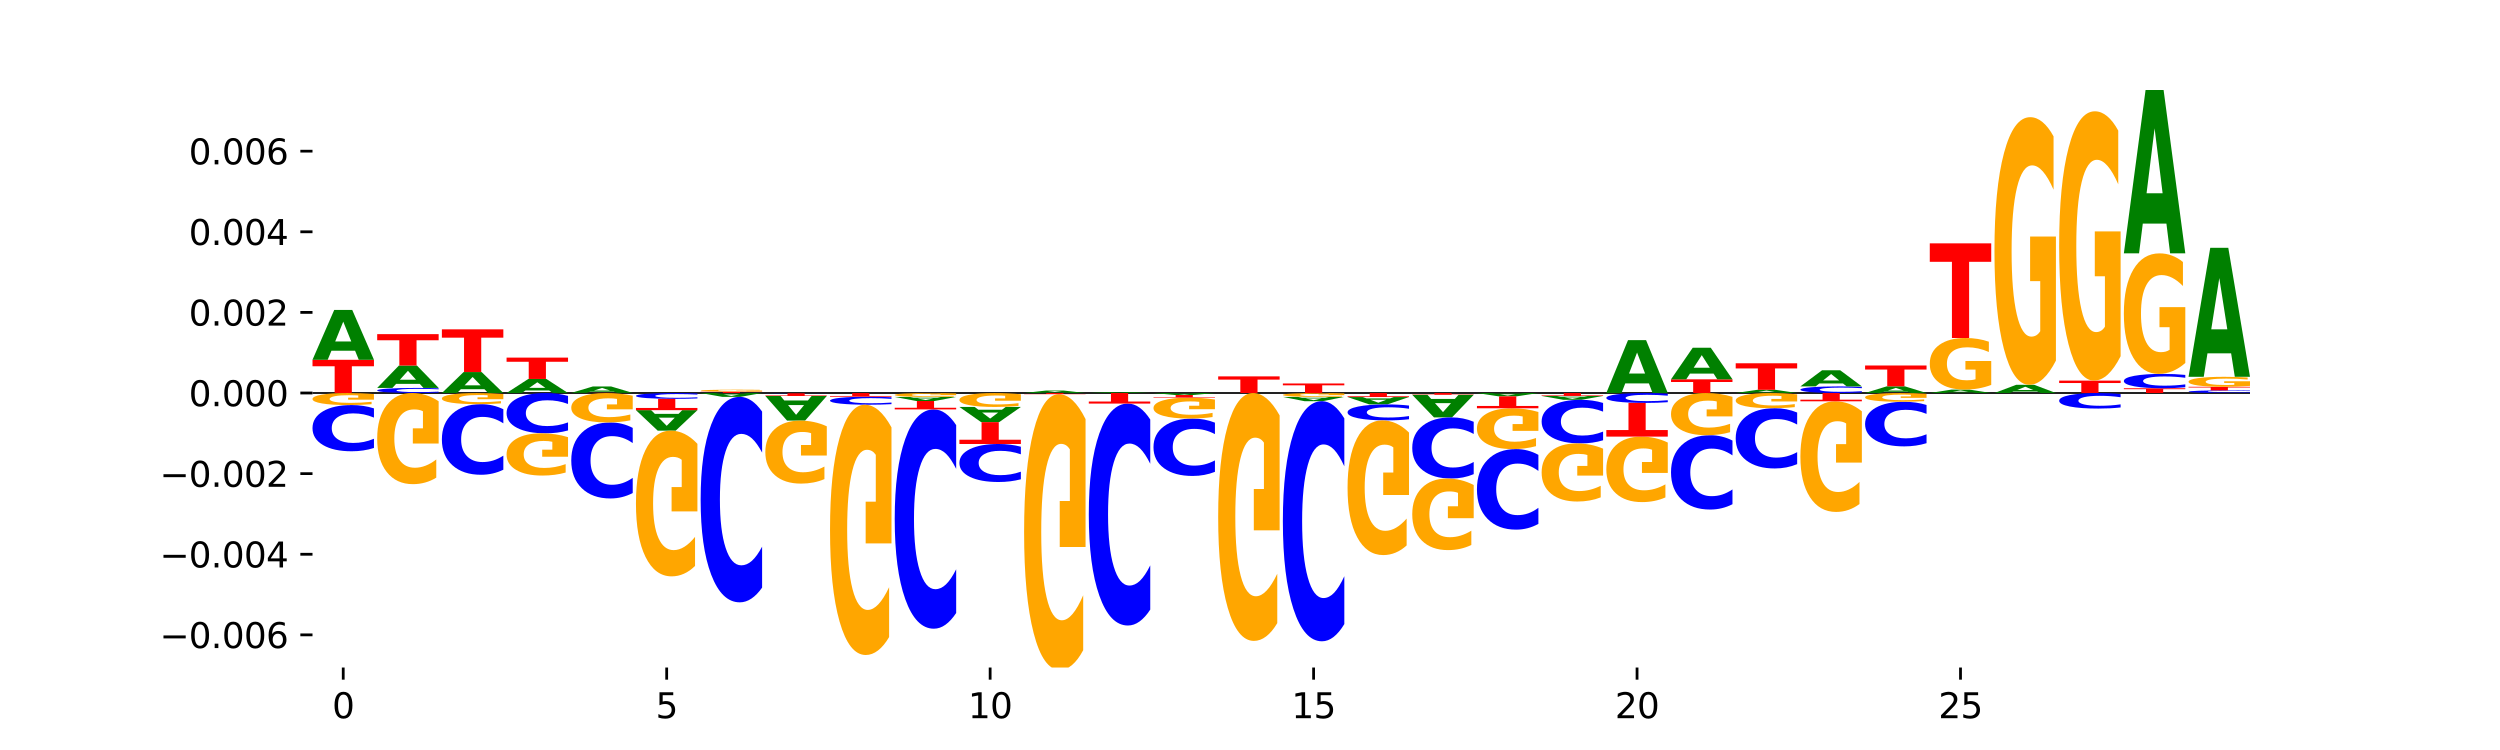 <?xml version="1.0" encoding="utf-8" standalone="no"?>
<!DOCTYPE svg PUBLIC "-//W3C//DTD SVG 1.1//EN"
  "http://www.w3.org/Graphics/SVG/1.1/DTD/svg11.dtd">
<svg xmlns:xlink="http://www.w3.org/1999/xlink" width="720pt" height="216pt" viewBox="0 0 720 216" xmlns="http://www.w3.org/2000/svg" version="1.1">
 <defs>
  <style type="text/css">*{stroke-linejoin: round; stroke-linecap: butt}</style>
 </defs>
 <g id="figure_1">
  <g id="patch_1">
   <path d="M 0 216 
L 720 216 
L 720 0 
L 0 0 
z
" style="fill: #ffffff"/>
  </g>
  <g id="axes_1">
   <g id="patch_2">
    <path d="M 90 192.24 
L 648 192.24 
L 648 25.92 
L 90 25.92 
z
" style="fill: #ffffff"/>
   </g>
   <g id="line2d_1">
    <path d="M 90 113.191 
L 648 113.191 
" clip-path="url(#p5fb710622a)" style="fill: none; stroke: #000000; stroke-width: 0.5; stroke-linecap: square"/>
   </g>
   <g id="patch_3">
    <path d="M 90 103.621 
L 107.699 103.621 
L 107.699 105.487 
L 101.332 105.487 
L 101.332 113.191 
L 96.38 113.191 
L 96.38 105.487 
L 90 105.487 
L 90 103.621 
z
" clip-path="url(#p5fb710622a)" style="fill: #ff0000"/>
   </g>
   <g id="patch_4">
    <path d="M 102.26 101.006 
L 95.454 101.006 
L 94.379 103.621 
L 90 103.621 
L 96.253 89.267 
L 101.446 89.267 
L 107.699 103.621 
L 103.324 103.621 
L 102.26 101.006 
z
M 96.539 98.342 
L 101.164 98.342 
L 98.855 92.632 
L 96.539 98.342 
z
" clip-path="url(#p5fb710622a)" style="fill: #008000"/>
   </g>
   <g id="patch_5">
    <path d="M 126.331 113.086 
Q 124.85 113.138 123.249 113.164 
Q 121.648 113.191 119.905 113.191 
Q 114.705 113.191 111.668 112.993 
Q 108.631 112.796 108.631 112.458 
Q 108.631 112.119 111.668 111.922 
Q 114.705 111.724 119.905 111.724 
Q 121.648 111.724 123.249 111.751 
Q 124.85 111.777 126.331 111.829 
L 126.331 112.122 
Q 124.837 112.053 123.387 112.021 
Q 121.938 111.988 120.337 111.988 
Q 117.465 111.988 115.82 112.114 
Q 114.179 112.238 114.179 112.458 
Q 114.179 112.677 115.82 112.802 
Q 117.465 112.927 120.337 112.927 
Q 121.938 112.927 123.387 112.894 
Q 124.837 112.862 126.331 112.793 
L 126.331 113.086 
z
" clip-path="url(#p5fb710622a)" style="fill: #0000ff"/>
   </g>
   <g id="patch_6">
    <path d="M 120.892 110.55 
L 114.085 110.55 
L 113.01 111.724 
L 108.631 111.724 
L 114.884 105.279 
L 120.077 105.279 
L 126.331 111.724 
L 121.955 111.724 
L 120.892 110.55 
z
M 115.17 109.354 
L 119.795 109.354 
L 117.486 106.79 
L 115.17 109.354 
z
" clip-path="url(#p5fb710622a)" style="fill: #008000"/>
   </g>
   <g id="patch_7">
    <path d="M 108.631 96.231 
L 126.331 96.231 
L 126.331 97.996 
L 119.963 97.996 
L 119.963 105.279 
L 115.011 105.279 
L 115.011 97.996 
L 108.631 97.996 
L 108.631 96.231 
z
" clip-path="url(#p5fb710622a)" style="fill: #ff0000"/>
   </g>
   <g id="patch_8">
    <path d="M 139.523 112.09 
L 132.716 112.09 
L 131.641 113.191 
L 127.262 113.191 
L 133.515 107.15 
L 138.708 107.15 
L 144.962 113.191 
L 140.586 113.191 
L 139.523 112.09 
z
M 133.801 110.969 
L 138.426 110.969 
L 136.117 108.566 
L 133.801 110.969 
z
" clip-path="url(#p5fb710622a)" style="fill: #008000"/>
   </g>
   <g id="patch_9">
    <path d="M 127.262 94.85 
L 144.962 94.85 
L 144.962 97.249 
L 138.594 97.249 
L 138.594 107.15 
L 133.642 107.15 
L 133.642 97.249 
L 127.262 97.249 
L 127.262 94.85 
z
" clip-path="url(#p5fb710622a)" style="fill: #ff0000"/>
   </g>
   <g id="patch_10">
    <path d="M 158.154 112.453 
L 151.347 112.453 
L 150.272 113.191 
L 145.893 113.191 
L 152.146 109.14 
L 157.339 109.14 
L 163.593 113.191 
L 159.218 113.191 
L 158.154 112.453 
z
M 152.432 111.701 
L 157.057 111.701 
L 154.748 110.09 
L 152.432 111.701 
z
" clip-path="url(#p5fb710622a)" style="fill: #008000"/>
   </g>
   <g id="patch_11">
    <path d="M 145.893 102.992 
L 163.593 102.992 
L 163.593 104.191 
L 157.225 104.191 
L 157.225 109.14 
L 152.273 109.14 
L 152.273 104.191 
L 145.893 104.191 
L 145.893 102.992 
z
" clip-path="url(#p5fb710622a)" style="fill: #ff0000"/>
   </g>
   <g id="patch_12">
    <path d="M 164.524 113.152 
L 182.224 113.152 
L 182.224 113.16 
L 175.856 113.16 
L 175.856 113.191 
L 170.904 113.191 
L 170.904 113.16 
L 164.524 113.16 
L 164.524 113.152 
z
" clip-path="url(#p5fb710622a)" style="fill: #ff0000"/>
   </g>
   <g id="patch_13">
    <path d="M 176.785 112.814 
L 169.978 112.814 
L 168.903 113.152 
L 164.524 113.152 
L 170.777 111.293 
L 175.97 111.293 
L 182.224 113.152 
L 177.849 113.152 
L 176.785 112.814 
z
M 171.063 112.469 
L 175.688 112.469 
L 173.379 111.729 
L 171.063 112.469 
z
" clip-path="url(#p5fb710622a)" style="fill: #008000"/>
   </g>
   <g id="patch_14">
    <path d="M 201.786 112.798 
L 219.486 112.798 
L 219.486 112.875 
L 213.118 112.875 
L 213.118 113.191 
L 208.166 113.191 
L 208.166 112.875 
L 201.786 112.875 
L 201.786 112.798 
z
" clip-path="url(#p5fb710622a)" style="fill: #ff0000"/>
   </g>
   <g id="patch_15">
    <path d="M 219.486 112.747 
Q 217.701 112.773 215.781 112.785 
Q 213.861 112.798 211.814 112.798 
Q 207.189 112.798 204.488 112.722 
Q 201.786 112.645 201.786 112.513 
Q 201.786 112.381 204.535 112.304 
Q 207.288 112.228 212.076 112.228 
Q 213.921 112.228 215.61 112.239 
Q 217.304 112.249 218.804 112.269 
L 218.804 112.383 
Q 217.257 112.357 215.725 112.344 
Q 214.194 112.331 212.655 112.331 
Q 209.807 112.331 208.264 112.378 
Q 206.721 112.425 206.721 112.513 
Q 206.721 112.601 208.208 112.648 
Q 209.696 112.696 212.433 112.696 
Q 213.179 112.696 213.817 112.693 
Q 214.456 112.69 214.964 112.684 
L 214.964 112.578 
L 212.048 112.578 
L 212.048 112.482 
L 219.486 112.482 
L 219.486 112.747 
z
" clip-path="url(#p5fb710622a)" style="fill: #ffa600"/>
   </g>
   <g id="patch_16">
    <path d="M 307.202 113.062 
L 300.395 113.062 
L 299.32 113.191 
L 294.942 113.191 
L 301.195 112.482 
L 306.388 112.482 
L 312.641 113.191 
L 308.266 113.191 
L 307.202 113.062 
z
M 301.481 112.93 
L 306.106 112.93 
L 303.797 112.648 
L 301.481 112.93 
z
" clip-path="url(#p5fb710622a)" style="fill: #008000"/>
   </g>
   <g id="patch_17">
    <path d="M 325.833 113.137 
L 319.026 113.137 
L 317.951 113.191 
L 313.573 113.191 
L 319.826 112.894 
L 325.019 112.894 
L 331.272 113.191 
L 326.897 113.191 
L 325.833 113.137 
z
M 320.112 113.082 
L 324.737 113.082 
L 322.428 112.964 
L 320.112 113.082 
z
" clip-path="url(#p5fb710622a)" style="fill: #008000"/>
   </g>
   <g id="patch_18">
    <path d="M 350.835 108.397 
L 368.534 108.397 
L 368.534 109.332 
L 362.167 109.332 
L 362.167 113.191 
L 357.215 113.191 
L 357.215 109.332 
L 350.835 109.332 
L 350.835 108.397 
z
" clip-path="url(#p5fb710622a)" style="fill: #ff0000"/>
   </g>
   <g id="patch_19">
    <path d="M 369.466 110.44 
L 387.165 110.44 
L 387.165 110.976 
L 380.798 110.976 
L 380.798 113.191 
L 375.846 113.191 
L 375.846 110.976 
L 369.466 110.976 
L 369.466 110.44 
z
" clip-path="url(#p5fb710622a)" style="fill: #ff0000"/>
   </g>
   <g id="patch_20">
    <path d="M 474.881 110.415 
L 468.075 110.415 
L 467 113.191 
L 462.621 113.191 
L 468.874 97.951 
L 474.067 97.951 
L 480.321 113.191 
L 475.945 113.191 
L 474.881 110.415 
z
M 469.16 107.586 
L 473.785 107.586 
L 471.476 101.524 
L 469.16 107.586 
z
" clip-path="url(#p5fb710622a)" style="fill: #008000"/>
   </g>
   <g id="patch_21">
    <path d="M 481.252 109.246 
L 498.952 109.246 
L 498.952 110.015 
L 492.584 110.015 
L 492.584 113.191 
L 487.632 113.191 
L 487.632 110.015 
L 481.252 110.015 
L 481.252 109.246 
z
" clip-path="url(#p5fb710622a)" style="fill: #ff0000"/>
   </g>
   <g id="patch_22">
    <path d="M 493.513 107.589 
L 486.706 107.589 
L 485.631 109.246 
L 481.252 109.246 
L 487.505 100.149 
L 492.698 100.149 
L 498.952 109.246 
L 494.576 109.246 
L 493.513 107.589 
z
M 487.791 105.9 
L 492.416 105.9 
L 490.107 102.282 
L 487.791 105.9 
z
" clip-path="url(#p5fb710622a)" style="fill: #008000"/>
   </g>
   <g id="patch_23">
    <path d="M 512.144 113.022 
L 505.337 113.022 
L 504.262 113.191 
L 499.883 113.191 
L 506.136 112.263 
L 511.329 112.263 
L 517.583 113.191 
L 513.208 113.191 
L 512.144 113.022 
z
M 506.422 112.849 
L 511.047 112.849 
L 508.738 112.48 
L 506.422 112.849 
z
" clip-path="url(#p5fb710622a)" style="fill: #008000"/>
   </g>
   <g id="patch_24">
    <path d="M 499.883 104.622 
L 517.583 104.622 
L 517.583 106.112 
L 511.215 106.112 
L 511.215 112.263 
L 506.263 112.263 
L 506.263 106.112 
L 499.883 106.112 
L 499.883 104.622 
z
" clip-path="url(#p5fb710622a)" style="fill: #ff0000"/>
   </g>
   <g id="patch_25">
    <path d="M 536.214 113.054 
Q 534.733 113.122 533.132 113.156 
Q 531.531 113.191 529.788 113.191 
Q 524.588 113.191 521.551 112.934 
Q 518.514 112.677 518.514 112.237 
Q 518.514 111.796 521.551 111.539 
Q 524.588 111.282 529.788 111.282 
Q 531.531 111.282 533.132 111.316 
Q 534.733 111.351 536.214 111.419 
L 536.214 111.799 
Q 534.72 111.709 533.27 111.667 
Q 531.821 111.626 530.22 111.626 
Q 527.348 111.626 525.703 111.788 
Q 524.062 111.951 524.062 112.237 
Q 524.062 112.522 525.703 112.684 
Q 527.348 112.847 530.22 112.847 
Q 531.821 112.847 533.27 112.805 
Q 534.72 112.763 536.214 112.673 
L 536.214 113.054 
z
" clip-path="url(#p5fb710622a)" style="fill: #0000ff"/>
   </g>
   <g id="patch_26">
    <path d="M 530.775 110.434 
L 523.968 110.434 
L 522.893 111.282 
L 518.514 111.282 
L 524.767 106.627 
L 529.96 106.627 
L 536.214 111.282 
L 531.839 111.282 
L 530.775 110.434 
z
M 525.053 109.57 
L 529.678 109.57 
L 527.369 107.718 
L 525.053 109.57 
z
" clip-path="url(#p5fb710622a)" style="fill: #008000"/>
   </g>
   <g id="patch_27">
    <path d="M 549.406 112.839 
L 542.599 112.839 
L 541.524 113.191 
L 537.145 113.191 
L 543.399 111.263 
L 548.591 111.263 
L 554.845 113.191 
L 550.47 113.191 
L 549.406 112.839 
z
M 543.684 112.482 
L 548.309 112.482 
L 546 111.715 
L 543.684 112.482 
z
" clip-path="url(#p5fb710622a)" style="fill: #008000"/>
   </g>
   <g id="patch_28">
    <path d="M 537.145 105.263 
L 554.845 105.263 
L 554.845 106.433 
L 548.477 106.433 
L 548.477 111.263 
L 543.525 111.263 
L 543.525 106.433 
L 537.145 106.433 
L 537.145 105.263 
z
" clip-path="url(#p5fb710622a)" style="fill: #ff0000"/>
   </g>
   <g id="patch_29">
    <path d="M 568.037 113.011 
L 561.23 113.011 
L 560.155 113.191 
L 555.776 113.191 
L 562.03 112.204 
L 567.223 112.204 
L 573.476 113.191 
L 569.101 113.191 
L 568.037 113.011 
z
M 562.315 112.828 
L 566.94 112.828 
L 564.631 112.436 
L 562.315 112.828 
z
" clip-path="url(#p5fb710622a)" style="fill: #008000"/>
   </g>
   <g id="patch_30">
    <path d="M 573.476 110.86 
Q 571.691 111.532 569.771 111.87 
Q 567.851 112.204 565.804 112.204 
Q 561.179 112.204 558.478 110.203 
Q 555.776 108.202 555.776 104.78 
Q 555.776 101.317 558.525 99.332 
Q 561.278 97.346 566.066 97.346 
Q 567.91 97.346 569.6 97.616 
Q 571.294 97.883 572.794 98.411 
L 572.794 101.373 
Q 571.246 100.694 569.715 100.36 
Q 568.184 100.022 566.645 100.022 
Q 563.797 100.022 562.254 101.256 
Q 560.711 102.487 560.711 104.78 
Q 560.711 107.051 562.198 108.291 
Q 563.686 109.528 566.423 109.528 
Q 567.169 109.528 567.807 109.457 
Q 568.446 109.384 568.954 109.23 
L 568.954 106.449 
L 566.038 106.449 
L 566.038 103.972 
L 573.476 103.972 
L 573.476 110.86 
z
" clip-path="url(#p5fb710622a)" style="fill: #ffa600"/>
   </g>
   <g id="patch_31">
    <path d="M 555.776 70.085 
L 573.476 70.085 
L 573.476 75.402 
L 567.108 75.402 
L 567.108 97.346 
L 562.156 97.346 
L 562.156 75.402 
L 555.776 75.402 
L 555.776 70.085 
z
" clip-path="url(#p5fb710622a)" style="fill: #ff0000"/>
   </g>
   <g id="patch_32">
    <path d="M 586.668 112.76 
L 579.861 112.76 
L 578.786 113.191 
L 574.407 113.191 
L 580.661 110.827 
L 585.854 110.827 
L 592.107 113.191 
L 587.732 113.191 
L 586.668 112.76 
z
M 580.946 112.321 
L 585.571 112.321 
L 583.263 111.381 
L 580.946 112.321 
z
" clip-path="url(#p5fb710622a)" style="fill: #008000"/>
   </g>
   <g id="patch_33">
    <path d="M 592.107 103.853 
Q 590.322 107.34 588.402 109.091 
Q 586.482 110.827 584.435 110.827 
Q 579.81 110.827 577.109 100.446 
Q 574.407 90.065 574.407 72.312 
Q 574.407 54.352 577.156 44.05 
Q 579.909 33.749 584.697 33.749 
Q 586.542 33.749 588.231 35.15 
Q 589.925 36.535 591.425 39.274 
L 591.425 54.638 
Q 589.878 51.12 588.346 49.384 
Q 586.815 47.633 585.276 47.633 
Q 582.428 47.633 580.885 54.033 
Q 579.342 60.418 579.342 72.312 
Q 579.342 84.094 580.829 90.526 
Q 582.317 96.943 585.054 96.943 
Q 585.8 96.943 586.438 96.577 
Q 587.077 96.195 587.585 95.399 
L 587.585 80.973 
L 584.669 80.973 
L 584.669 68.124 
L 592.107 68.124 
L 592.107 103.853 
z
" clip-path="url(#p5fb710622a)" style="fill: #ffa600"/>
   </g>
   <g id="patch_34">
    <path d="M 593.038 109.614 
L 610.738 109.614 
L 610.738 110.312 
L 604.37 110.312 
L 604.37 113.191 
L 599.418 113.191 
L 599.418 110.312 
L 593.038 110.312 
L 593.038 109.614 
z
" clip-path="url(#p5fb710622a)" style="fill: #ff0000"/>
   </g>
   <g id="patch_35">
    <path d="M 610.738 102.597 
Q 608.953 106.105 607.033 107.868 
Q 605.113 109.614 603.066 109.614 
Q 598.441 109.614 595.74 99.168 
Q 593.038 88.722 593.038 70.859 
Q 593.038 52.787 595.787 42.421 
Q 598.54 32.056 603.328 32.056 
Q 605.173 32.056 606.862 33.466 
Q 608.556 34.859 610.056 37.615 
L 610.056 53.075 
Q 608.509 49.535 606.977 47.788 
Q 605.446 46.026 603.907 46.026 
Q 601.059 46.026 599.516 52.467 
Q 597.973 58.891 597.973 70.859 
Q 597.973 82.715 599.461 89.187 
Q 600.948 95.644 603.685 95.644 
Q 604.431 95.644 605.069 95.275 
Q 605.708 94.891 606.216 94.09 
L 606.216 79.574 
L 603.3 79.574 
L 603.3 66.645 
L 610.738 66.645 
L 610.738 102.597 
z
" clip-path="url(#p5fb710622a)" style="fill: #ffa600"/>
   </g>
   <g id="patch_36">
    <path d="M 611.669 111.819 
L 629.369 111.819 
L 629.369 112.086 
L 623.001 112.086 
L 623.001 113.191 
L 618.05 113.191 
L 618.05 112.086 
L 611.669 112.086 
L 611.669 111.819 
z
" clip-path="url(#p5fb710622a)" style="fill: #ff0000"/>
   </g>
   <g id="patch_37">
    <path d="M 629.369 111.522 
Q 627.888 111.669 626.287 111.743 
Q 624.687 111.819 622.943 111.819 
Q 617.743 111.819 614.706 111.261 
Q 611.669 110.703 611.669 109.75 
Q 611.669 108.792 614.706 108.235 
Q 617.743 107.678 622.943 107.678 
Q 624.687 107.678 626.287 107.753 
Q 627.888 107.827 629.369 107.975 
L 629.369 108.8 
Q 627.875 108.605 626.426 108.514 
Q 624.976 108.424 623.375 108.424 
Q 620.504 108.424 618.858 108.777 
Q 617.217 109.129 617.217 109.75 
Q 617.217 110.367 618.858 110.72 
Q 620.504 111.073 623.375 111.073 
Q 624.976 111.073 626.426 110.982 
Q 627.875 110.891 629.369 110.696 
L 629.369 111.522 
z
" clip-path="url(#p5fb710622a)" style="fill: #0000ff"/>
   </g>
   <g id="patch_38">
    <path d="M 629.369 104.537 
Q 627.584 106.108 625.664 106.896 
Q 623.744 107.678 621.697 107.678 
Q 617.072 107.678 614.371 103.003 
Q 611.669 98.328 611.669 90.334 
Q 611.669 82.246 614.418 77.607 
Q 617.171 72.969 621.959 72.969 
Q 623.804 72.969 625.493 73.6 
Q 627.187 74.223 628.687 75.457 
L 628.687 82.375 
Q 627.14 80.791 625.608 80.009 
Q 624.077 79.221 622.538 79.221 
Q 619.69 79.221 618.147 82.103 
Q 616.604 84.978 616.604 90.334 
Q 616.604 95.64 618.092 98.536 
Q 619.579 101.426 622.316 101.426 
Q 623.062 101.426 623.701 101.261 
Q 624.339 101.089 624.847 100.73 
L 624.847 94.234 
L 621.931 94.234 
L 621.931 88.448 
L 629.369 88.448 
L 629.369 104.537 
z
" clip-path="url(#p5fb710622a)" style="fill: #ffa600"/>
   </g>
   <g id="patch_39">
    <path d="M 623.93 64.398 
L 617.123 64.398 
L 616.048 72.969 
L 611.669 72.969 
L 617.923 25.92 
L 623.116 25.92 
L 629.369 72.969 
L 624.994 72.969 
L 623.93 64.398 
z
M 618.209 55.666 
L 622.833 55.666 
L 620.525 36.951 
L 618.209 55.666 
z
" clip-path="url(#p5fb710622a)" style="fill: #008000"/>
   </g>
   <g id="patch_40">
    <path d="M 648 113.136 
Q 646.519 113.163 644.919 113.177 
Q 643.318 113.191 641.574 113.191 
Q 636.374 113.191 633.337 113.088 
Q 630.301 112.986 630.301 112.811 
Q 630.301 112.635 633.337 112.533 
Q 636.374 112.431 641.574 112.431 
Q 643.318 112.431 644.919 112.444 
Q 646.519 112.458 648 112.485 
L 648 112.637 
Q 646.506 112.601 645.057 112.584 
Q 643.607 112.568 642.007 112.568 
Q 639.135 112.568 637.489 112.632 
Q 635.848 112.697 635.848 112.811 
Q 635.848 112.924 637.489 112.989 
Q 639.135 113.054 642.007 113.054 
Q 643.607 113.054 645.057 113.037 
Q 646.506 113.02 648 112.985 
L 648 113.136 
z
" clip-path="url(#p5fb710622a)" style="fill: #0000ff"/>
   </g>
   <g id="patch_41">
    <path d="M 630.301 111.399 
L 648 111.399 
L 648 111.6 
L 641.632 111.6 
L 641.632 112.431 
L 636.681 112.431 
L 636.681 111.6 
L 630.301 111.6 
L 630.301 111.399 
z
" clip-path="url(#p5fb710622a)" style="fill: #ff0000"/>
   </g>
   <g id="patch_42">
    <path d="M 648 111.138 
Q 646.215 111.268 644.295 111.334 
Q 642.375 111.399 640.328 111.399 
Q 635.703 111.399 633.002 111.011 
Q 630.301 110.623 630.301 109.96 
Q 630.301 109.29 633.049 108.905 
Q 635.802 108.52 640.59 108.52 
Q 642.435 108.52 644.125 108.573 
Q 645.818 108.624 647.318 108.727 
L 647.318 109.3 
Q 645.771 109.169 644.24 109.104 
Q 642.708 109.039 641.169 109.039 
Q 638.321 109.039 636.778 109.278 
Q 635.235 109.516 635.235 109.96 
Q 635.235 110.4 636.723 110.64 
Q 638.21 110.88 640.947 110.88 
Q 641.693 110.88 642.332 110.866 
Q 642.97 110.852 643.478 110.822 
L 643.478 110.284 
L 640.562 110.284 
L 640.562 109.804 
L 648 109.804 
L 648 111.138 
z
" clip-path="url(#p5fb710622a)" style="fill: #ffa600"/>
   </g>
   <g id="patch_43">
    <path d="M 642.561 101.752 
L 635.754 101.752 
L 634.679 108.52 
L 630.301 108.52 
L 636.554 71.368 
L 641.747 71.368 
L 648 108.52 
L 643.625 108.52 
L 642.561 101.752 
z
M 636.84 94.857 
L 641.464 94.857 
L 639.156 80.079 
L 636.84 94.857 
z
" clip-path="url(#p5fb710622a)" style="fill: #008000"/>
   </g>
   <g id="patch_44">
    <path d="M 107.699 117.612 
Q 106.219 117.139 104.618 116.9 
Q 103.017 116.658 101.273 116.658 
Q 96.074 116.658 93.037 118.45 
Q 90 120.243 90 123.309 
Q 90 126.386 93.037 128.176 
Q 96.074 129.969 101.273 129.969 
Q 103.017 129.969 104.618 129.727 
Q 106.219 129.488 107.699 129.015 
L 107.699 126.361 
Q 106.206 126.988 104.756 127.28 
Q 103.307 127.571 101.706 127.571 
Q 98.834 127.571 97.189 126.436 
Q 95.548 125.303 95.548 123.309 
Q 95.548 121.324 97.189 120.188 
Q 98.834 119.055 101.706 119.055 
Q 103.307 119.055 104.756 119.347 
Q 106.206 119.641 107.699 120.268 
L 107.699 117.612 
z
" clip-path="url(#p5fb710622a)" style="fill: #0000ff"/>
   </g>
   <g id="patch_45">
    <path d="M 107.699 113.504 
Q 105.914 113.348 103.995 113.269 
Q 102.075 113.191 100.028 113.191 
Q 95.403 113.191 92.701 113.658 
Q 90 114.125 90 114.923 
Q 90 115.731 92.749 116.194 
Q 95.502 116.658 100.29 116.658 
Q 102.134 116.658 103.824 116.595 
Q 105.518 116.532 107.017 116.409 
L 107.017 115.718 
Q 105.47 115.876 103.939 115.954 
Q 102.408 116.033 100.869 116.033 
Q 98.021 116.033 96.478 115.745 
Q 94.935 115.458 94.935 114.923 
Q 94.935 114.393 96.422 114.104 
Q 97.91 113.815 100.647 113.815 
Q 101.392 113.815 102.031 113.832 
Q 102.67 113.849 103.177 113.885 
L 103.177 114.534 
L 100.262 114.534 
L 100.262 115.111 
L 107.699 115.111 
L 107.699 113.504 
z
" clip-path="url(#p5fb710622a)" style="fill: #ffa600"/>
   </g>
   <g id="patch_46">
    <path d="M 126.331 115.566 
Q 124.546 114.378 122.626 113.782 
Q 120.706 113.191 118.659 113.191 
Q 114.034 113.191 111.332 116.726 
Q 108.631 120.261 108.631 126.307 
Q 108.631 132.423 111.38 135.931 
Q 114.133 139.439 118.921 139.439 
Q 120.765 139.439 122.455 138.962 
Q 124.149 138.49 125.648 137.558 
L 125.648 132.325 
Q 124.101 133.524 122.57 134.115 
Q 121.039 134.711 119.5 134.711 
Q 116.652 134.711 115.109 132.531 
Q 113.566 130.357 113.566 126.307 
Q 113.566 122.294 115.053 120.104 
Q 116.541 117.919 119.278 117.919 
Q 120.023 117.919 120.662 118.044 
Q 121.301 118.174 121.808 118.445 
L 121.808 123.357 
L 118.893 123.357 
L 118.893 127.733 
L 126.331 127.733 
L 126.331 115.566 
z
" clip-path="url(#p5fb710622a)" style="fill: #ffa600"/>
   </g>
   <g id="patch_47">
    <path d="M 144.962 117.861 
Q 143.481 117.139 141.88 116.774 
Q 140.279 116.404 138.536 116.404 
Q 133.336 116.404 130.299 119.142 
Q 127.262 121.881 127.262 126.563 
Q 127.262 131.263 130.299 133.997 
Q 133.336 136.735 138.536 136.735 
Q 140.279 136.735 141.88 136.366 
Q 143.481 136 144.962 135.278 
L 144.962 131.225 
Q 143.468 132.183 142.018 132.628 
Q 140.569 133.073 138.968 133.073 
Q 136.096 133.073 134.451 131.338 
Q 132.81 129.608 132.81 126.563 
Q 132.81 123.531 134.451 121.797 
Q 136.096 120.066 138.968 120.066 
Q 140.569 120.066 142.018 120.511 
Q 143.468 120.961 144.962 121.918 
L 144.962 117.861 
z
" clip-path="url(#p5fb710622a)" style="fill: #0000ff"/>
   </g>
   <g id="patch_48">
    <path d="M 144.962 113.481 
Q 143.177 113.336 141.257 113.263 
Q 139.337 113.191 137.29 113.191 
Q 132.665 113.191 129.963 113.624 
Q 127.262 114.056 127.262 114.796 
Q 127.262 115.545 130.011 115.975 
Q 132.764 116.404 137.552 116.404 
Q 139.396 116.404 141.086 116.346 
Q 142.78 116.288 144.279 116.174 
L 144.279 115.533 
Q 142.732 115.68 141.201 115.752 
Q 139.67 115.825 138.131 115.825 
Q 135.283 115.825 133.74 115.558 
Q 132.197 115.292 132.197 114.796 
Q 132.197 114.305 133.684 114.037 
Q 135.172 113.77 137.909 113.77 
Q 138.655 113.77 139.293 113.785 
Q 139.932 113.801 140.44 113.834 
L 140.44 114.435 
L 137.524 114.435 
L 137.524 114.971 
L 144.962 114.971 
L 144.962 113.481 
z
" clip-path="url(#p5fb710622a)" style="fill: #ffa600"/>
   </g>
   <g id="patch_49">
    <path d="M 163.593 114.023 
Q 162.112 113.61 160.511 113.402 
Q 158.91 113.191 157.167 113.191 
Q 151.967 113.191 148.93 114.754 
Q 145.893 116.318 145.893 118.991 
Q 145.893 121.675 148.93 123.236 
Q 151.967 124.799 157.167 124.799 
Q 158.91 124.799 160.511 124.588 
Q 162.112 124.379 163.593 123.967 
L 163.593 121.653 
Q 162.099 122.2 160.649 122.454 
Q 159.2 122.708 157.599 122.708 
Q 154.727 122.708 153.082 121.718 
Q 151.441 120.73 151.441 118.991 
Q 151.441 117.26 153.082 116.27 
Q 154.727 115.282 157.599 115.282 
Q 159.2 115.282 160.649 115.536 
Q 162.099 115.792 163.593 116.339 
L 163.593 114.023 
z
" clip-path="url(#p5fb710622a)" style="fill: #0000ff"/>
   </g>
   <g id="patch_50">
    <path d="M 163.593 125.9 
Q 161.808 125.349 159.888 125.073 
Q 157.968 124.799 155.921 124.799 
Q 151.296 124.799 148.594 126.438 
Q 145.893 128.076 145.893 130.878 
Q 145.893 133.713 148.642 135.338 
Q 151.395 136.964 156.183 136.964 
Q 158.027 136.964 159.717 136.743 
Q 161.411 136.525 162.91 136.092 
L 162.91 133.667 
Q 161.363 134.223 159.832 134.497 
Q 158.301 134.773 156.762 134.773 
Q 153.914 134.773 152.371 133.763 
Q 150.828 132.755 150.828 130.878 
Q 150.828 129.018 152.315 128.003 
Q 153.803 126.99 156.54 126.99 
Q 157.286 126.99 157.924 127.048 
Q 158.563 127.109 159.071 127.234 
L 159.071 129.511 
L 156.155 129.511 
L 156.155 131.539 
L 163.593 131.539 
L 163.593 125.9 
z
" clip-path="url(#p5fb710622a)" style="fill: #ffa600"/>
   </g>
   <g id="patch_51">
    <path d="M 182.224 123.237 
Q 180.743 122.46 179.142 122.066 
Q 177.541 121.668 175.798 121.668 
Q 170.598 121.668 167.561 124.617 
Q 164.524 127.565 164.524 132.607 
Q 164.524 137.666 167.561 140.61 
Q 170.598 143.558 175.798 143.558 
Q 177.541 143.558 179.142 143.16 
Q 180.743 142.767 182.224 141.989 
L 182.224 137.626 
Q 180.73 138.657 179.28 139.136 
Q 177.831 139.615 176.23 139.615 
Q 173.358 139.615 171.713 137.748 
Q 170.072 135.885 170.072 132.607 
Q 170.072 129.342 171.713 127.474 
Q 173.358 125.611 176.23 125.611 
Q 177.831 125.611 179.28 126.091 
Q 180.73 126.574 182.224 127.605 
L 182.224 123.237 
z
" clip-path="url(#p5fb710622a)" style="fill: #0000ff"/>
   </g>
   <g id="patch_52">
    <path d="M 182.224 113.958 
Q 180.439 113.574 178.519 113.382 
Q 176.599 113.191 174.552 113.191 
Q 169.927 113.191 167.226 114.333 
Q 164.524 115.474 164.524 117.427 
Q 164.524 119.402 167.273 120.535 
Q 170.026 121.668 174.814 121.668 
Q 176.658 121.668 178.348 121.514 
Q 180.042 121.362 181.541 121.061 
L 181.541 119.371 
Q 179.994 119.758 178.463 119.949 
Q 176.932 120.141 175.393 120.141 
Q 172.545 120.141 171.002 119.437 
Q 169.459 118.735 169.459 117.427 
Q 169.459 116.131 170.946 115.424 
Q 172.434 114.718 175.171 114.718 
Q 175.917 114.718 176.555 114.758 
Q 177.194 114.8 177.702 114.888 
L 177.702 116.474 
L 174.786 116.474 
L 174.786 117.887 
L 182.224 117.887 
L 182.224 113.958 
z
" clip-path="url(#p5fb710622a)" style="fill: #ffa600"/>
   </g>
   <g id="patch_53">
    <path d="M 195.416 119.2 
L 188.609 119.2 
L 187.534 118.126 
L 183.155 118.126 
L 189.409 124.024 
L 194.601 124.024 
L 200.855 118.126 
L 196.48 118.126 
L 195.416 119.2 
z
M 189.694 120.295 
L 194.319 120.295 
L 192.01 122.641 
L 189.694 120.295 
z
" clip-path="url(#p5fb710622a)" style="fill: #008000"/>
   </g>
   <g id="patch_54">
    <path d="M 200.855 113.311 
Q 199.374 113.252 197.773 113.221 
Q 196.172 113.191 194.429 113.191 
Q 189.229 113.191 186.192 113.417 
Q 183.155 113.644 183.155 114.031 
Q 183.155 114.42 186.192 114.646 
Q 189.229 114.873 194.429 114.873 
Q 196.172 114.873 197.773 114.842 
Q 199.374 114.812 200.855 114.752 
L 200.855 114.417 
Q 199.361 114.496 197.912 114.533 
Q 196.462 114.57 194.861 114.57 
Q 191.989 114.57 190.344 114.426 
Q 188.703 114.283 188.703 114.031 
Q 188.703 113.78 190.344 113.637 
Q 191.989 113.494 194.861 113.494 
Q 196.462 113.494 197.912 113.531 
Q 199.361 113.568 200.855 113.647 
L 200.855 113.311 
z
" clip-path="url(#p5fb710622a)" style="fill: #0000ff"/>
   </g>
   <g id="patch_55">
    <path d="M 200.855 127.821 
Q 199.07 125.922 197.15 124.969 
Q 195.23 124.024 193.183 124.024 
Q 188.558 124.024 185.857 129.676 
Q 183.155 135.329 183.155 144.996 
Q 183.155 154.776 185.904 160.386 
Q 188.657 165.995 193.445 165.995 
Q 195.289 165.995 196.979 165.232 
Q 198.673 164.478 200.172 162.987 
L 200.172 154.62 
Q 198.625 156.536 197.094 157.481 
Q 195.563 158.435 194.024 158.435 
Q 191.176 158.435 189.633 154.95 
Q 188.09 151.473 188.09 144.996 
Q 188.09 138.581 189.577 135.078 
Q 191.065 131.584 193.802 131.584 
Q 194.548 131.584 195.186 131.783 
Q 195.825 131.991 196.333 132.425 
L 196.333 140.28 
L 193.417 140.28 
L 193.417 147.277 
L 200.855 147.277 
L 200.855 127.821 
z
" clip-path="url(#p5fb710622a)" style="fill: #ffa600"/>
   </g>
   <g id="patch_56">
    <path d="M 183.155 118.126 
L 200.855 118.126 
L 200.855 117.491 
L 194.487 117.491 
L 194.487 114.873 
L 189.535 114.873 
L 189.535 117.491 
L 183.155 117.491 
L 183.155 118.126 
z
" clip-path="url(#p5fb710622a)" style="fill: #ff0000"/>
   </g>
   <g id="patch_57">
    <path d="M 214.047 113.392 
L 207.24 113.392 
L 206.165 113.191 
L 201.786 113.191 
L 208.04 114.295 
L 213.233 114.295 
L 219.486 113.191 
L 215.111 113.191 
L 214.047 113.392 
z
M 208.325 113.597 
L 212.95 113.597 
L 210.641 114.036 
L 208.325 113.597 
z
" clip-path="url(#p5fb710622a)" style="fill: #008000"/>
   </g>
   <g id="patch_58">
    <path d="M 219.486 118.537 
Q 218.005 116.434 216.404 115.37 
Q 214.803 114.295 213.06 114.295 
Q 207.86 114.295 204.823 122.265 
Q 201.786 130.236 201.786 143.867 
Q 201.786 157.546 204.823 165.505 
Q 207.86 173.475 213.06 173.475 
Q 214.803 173.475 216.404 172.4 
Q 218.005 171.336 219.486 169.233 
L 219.486 157.436 
Q 217.992 160.224 216.543 161.519 
Q 215.093 162.815 213.492 162.815 
Q 210.62 162.815 208.975 157.766 
Q 207.334 152.73 207.334 143.867 
Q 207.334 135.04 208.975 129.991 
Q 210.62 124.955 213.492 124.955 
Q 215.093 124.955 216.543 126.251 
Q 217.992 127.559 219.486 130.346 
L 219.486 118.537 
z
" clip-path="url(#p5fb710622a)" style="fill: #0000ff"/>
   </g>
   <g id="patch_59">
    <path d="M 232.678 115.334 
L 225.871 115.334 
L 224.796 114.042 
L 220.417 114.042 
L 226.671 121.138 
L 231.864 121.138 
L 238.117 114.042 
L 233.742 114.042 
L 232.678 115.334 
z
M 226.957 116.651 
L 231.581 116.651 
L 229.273 119.474 
L 226.957 116.651 
z
" clip-path="url(#p5fb710622a)" style="fill: #008000"/>
   </g>
   <g id="patch_60">
    <path d="M 238.117 113.196 
Q 236.636 113.193 235.035 113.192 
Q 233.434 113.191 231.691 113.191 
Q 226.491 113.191 223.454 113.201 
Q 220.417 113.211 220.417 113.229 
Q 220.417 113.246 223.454 113.256 
Q 226.491 113.266 231.691 113.266 
Q 233.434 113.266 235.035 113.265 
Q 236.636 113.264 238.117 113.261 
L 238.117 113.246 
Q 236.623 113.249 235.174 113.251 
Q 233.724 113.253 232.123 113.253 
Q 229.252 113.253 227.606 113.246 
Q 225.965 113.24 225.965 113.229 
Q 225.965 113.217 227.606 113.211 
Q 229.252 113.204 232.123 113.204 
Q 233.724 113.204 235.174 113.206 
Q 236.623 113.208 238.117 113.211 
L 238.117 113.196 
z
" clip-path="url(#p5fb710622a)" style="fill: #0000ff"/>
   </g>
   <g id="patch_61">
    <path d="M 238.117 122.78 
Q 236.332 121.959 234.412 121.547 
Q 232.492 121.138 230.445 121.138 
Q 225.82 121.138 223.119 123.582 
Q 220.417 126.025 220.417 130.204 
Q 220.417 134.432 223.166 136.857 
Q 225.919 139.282 230.707 139.282 
Q 232.552 139.282 234.241 138.952 
Q 235.935 138.626 237.435 137.981 
L 237.435 134.365 
Q 235.888 135.193 234.356 135.601 
Q 232.825 136.014 231.286 136.014 
Q 228.438 136.014 226.895 134.507 
Q 225.352 133.004 225.352 130.204 
Q 225.352 127.431 226.839 125.917 
Q 228.327 124.406 231.064 124.406 
Q 231.81 124.406 232.448 124.493 
Q 233.087 124.582 233.595 124.77 
L 233.595 128.166 
L 230.679 128.166 
L 230.679 131.19 
L 238.117 131.19 
L 238.117 122.78 
z
" clip-path="url(#p5fb710622a)" style="fill: #ffa600"/>
   </g>
   <g id="patch_62">
    <path d="M 220.417 114.042 
L 238.117 114.042 
L 238.117 113.89 
L 231.749 113.89 
L 231.749 113.266 
L 226.797 113.266 
L 226.797 113.89 
L 220.417 113.89 
L 220.417 114.042 
z
" clip-path="url(#p5fb710622a)" style="fill: #ff0000"/>
   </g>
   <g id="patch_63">
    <path d="M 256.748 114.413 
Q 255.267 114.331 253.666 114.29 
Q 252.066 114.248 250.322 114.248 
Q 245.122 114.248 242.085 114.559 
Q 239.048 114.871 239.048 115.404 
Q 239.048 115.938 242.085 116.249 
Q 245.122 116.561 250.322 116.561 
Q 252.066 116.561 253.666 116.519 
Q 255.267 116.477 256.748 116.395 
L 256.748 115.934 
Q 255.254 116.043 253.805 116.094 
Q 252.355 116.144 250.754 116.144 
Q 247.883 116.144 246.237 115.947 
Q 244.596 115.75 244.596 115.404 
Q 244.596 115.059 246.237 114.861 
Q 247.883 114.664 250.754 114.664 
Q 252.355 114.664 253.805 114.715 
Q 255.254 114.766 256.748 114.875 
L 256.748 114.413 
z
" clip-path="url(#p5fb710622a)" style="fill: #0000ff"/>
   </g>
   <g id="patch_64">
    <path d="M 256.748 123.083 
Q 254.963 119.822 253.043 118.184 
Q 251.123 116.561 249.076 116.561 
Q 244.451 116.561 241.75 126.269 
Q 239.048 135.977 239.048 152.579 
Q 239.048 169.374 241.797 179.008 
Q 244.55 188.641 249.338 188.641 
Q 251.183 188.641 252.872 187.331 
Q 254.566 186.036 256.066 183.475 
L 256.066 169.106 
Q 254.519 172.397 252.987 174.02 
Q 251.456 175.658 249.917 175.658 
Q 247.069 175.658 245.526 169.672 
Q 243.983 163.701 243.983 152.579 
Q 243.983 141.561 245.471 135.545 
Q 246.958 129.545 249.695 129.545 
Q 250.441 129.545 251.079 129.887 
Q 251.718 130.245 252.226 130.989 
L 252.226 144.479 
L 249.31 144.479 
L 249.31 156.495 
L 256.748 156.495 
L 256.748 123.083 
z
" clip-path="url(#p5fb710622a)" style="fill: #ffa600"/>
   </g>
   <g id="patch_65">
    <path d="M 239.048 114.248 
L 256.748 114.248 
L 256.748 114.042 
L 250.38 114.042 
L 250.38 113.191 
L 245.428 113.191 
L 245.428 114.042 
L 239.048 114.042 
L 239.048 114.248 
z
" clip-path="url(#p5fb710622a)" style="fill: #ff0000"/>
   </g>
   <g id="patch_66">
    <path d="M 269.94 114.537 
L 263.133 114.537 
L 262.058 114.325 
L 257.679 114.325 
L 263.933 115.49 
L 269.126 115.49 
L 275.379 114.325 
L 271.004 114.325 
L 269.94 114.537 
z
M 264.219 114.754 
L 268.843 114.754 
L 266.535 115.217 
L 264.219 114.754 
z
" clip-path="url(#p5fb710622a)" style="fill: #008000"/>
   </g>
   <g id="patch_67">
    <path d="M 275.379 122.434 
Q 273.898 120.19 272.297 119.055 
Q 270.697 117.906 268.953 117.906 
Q 263.753 117.906 260.716 126.413 
Q 257.679 134.92 257.679 149.467 
Q 257.679 164.067 260.716 172.56 
Q 263.753 181.067 268.953 181.067 
Q 270.697 181.067 272.297 179.919 
Q 273.898 178.784 275.379 176.54 
L 275.379 163.949 
Q 273.885 166.924 272.436 168.307 
Q 270.986 169.69 269.385 169.69 
Q 266.514 169.69 264.868 164.302 
Q 263.227 158.926 263.227 149.467 
Q 263.227 140.047 264.868 134.659 
Q 266.514 129.283 269.385 129.283 
Q 270.986 129.283 272.436 130.666 
Q 273.885 132.062 275.379 135.037 
L 275.379 122.434 
z
" clip-path="url(#p5fb710622a)" style="fill: #0000ff"/>
   </g>
   <g id="patch_68">
    <path d="M 275.379 113.293 
Q 273.594 113.242 271.674 113.216 
Q 269.754 113.191 267.707 113.191 
Q 263.082 113.191 260.381 113.344 
Q 257.679 113.496 257.679 113.758 
Q 257.679 114.022 260.428 114.174 
Q 263.181 114.325 267.969 114.325 
Q 269.814 114.325 271.503 114.305 
Q 273.197 114.284 274.697 114.244 
L 274.697 114.018 
Q 273.15 114.07 271.619 114.095 
Q 270.087 114.121 268.548 114.121 
Q 265.7 114.121 264.157 114.027 
Q 262.614 113.933 262.614 113.758 
Q 262.614 113.584 264.102 113.49 
Q 265.589 113.395 268.326 113.395 
Q 269.072 113.395 269.711 113.401 
Q 270.349 113.406 270.857 113.418 
L 270.857 113.63 
L 267.941 113.63 
L 267.941 113.819 
L 275.379 113.819 
L 275.379 113.293 
z
" clip-path="url(#p5fb710622a)" style="fill: #ffa600"/>
   </g>
   <g id="patch_69">
    <path d="M 257.679 117.906 
L 275.379 117.906 
L 275.379 117.435 
L 269.011 117.435 
L 269.011 115.49 
L 264.06 115.49 
L 264.06 117.435 
L 257.679 117.435 
L 257.679 117.906 
z
" clip-path="url(#p5fb710622a)" style="fill: #ff0000"/>
   </g>
   <g id="patch_70">
    <path d="M 288.571 117.998 
L 281.764 117.998 
L 280.689 117.2 
L 276.311 117.2 
L 282.564 121.578 
L 287.757 121.578 
L 294.01 117.2 
L 289.635 117.2 
L 288.571 117.998 
z
M 282.85 118.81 
L 287.474 118.81 
L 285.166 120.552 
L 282.85 118.81 
z
" clip-path="url(#p5fb710622a)" style="fill: #008000"/>
   </g>
   <g id="patch_71">
    <path d="M 294.01 128.654 
Q 292.529 128.265 290.929 128.068 
Q 289.328 127.869 287.584 127.869 
Q 282.384 127.869 279.347 129.344 
Q 276.311 130.818 276.311 133.34 
Q 276.311 135.872 279.347 137.344 
Q 282.384 138.819 287.584 138.819 
Q 289.328 138.819 290.929 138.62 
Q 292.529 138.423 294.01 138.034 
L 294.01 135.851 
Q 292.516 136.367 291.067 136.607 
Q 289.617 136.847 288.017 136.847 
Q 285.145 136.847 283.499 135.912 
Q 281.858 134.98 281.858 133.34 
Q 281.858 131.707 283.499 130.773 
Q 285.145 129.841 288.017 129.841 
Q 289.617 129.841 291.067 130.081 
Q 292.516 130.323 294.01 130.839 
L 294.01 128.654 
z
" clip-path="url(#p5fb710622a)" style="fill: #0000ff"/>
   </g>
   <g id="patch_72">
    <path d="M 294.01 113.554 
Q 292.225 113.372 290.305 113.281 
Q 288.385 113.191 286.338 113.191 
Q 281.713 113.191 279.012 113.731 
Q 276.311 114.271 276.311 115.194 
Q 276.311 116.129 279.059 116.665 
Q 281.812 117.2 286.6 117.2 
Q 288.445 117.2 290.135 117.128 
Q 291.828 117.056 293.328 116.913 
L 293.328 116.114 
Q 291.781 116.297 290.25 116.387 
Q 288.718 116.478 287.179 116.478 
Q 284.331 116.478 282.788 116.145 
Q 281.245 115.813 281.245 115.194 
Q 281.245 114.581 282.733 114.247 
Q 284.22 113.913 286.957 113.913 
Q 287.703 113.913 288.342 113.932 
Q 288.98 113.952 289.488 113.993 
L 289.488 114.744 
L 286.572 114.744 
L 286.572 115.412 
L 294.01 115.412 
L 294.01 113.554 
z
" clip-path="url(#p5fb710622a)" style="fill: #ffa600"/>
   </g>
   <g id="patch_73">
    <path d="M 276.311 127.869 
L 294.01 127.869 
L 294.01 126.642 
L 287.642 126.642 
L 287.642 121.578 
L 282.691 121.578 
L 282.691 126.642 
L 276.311 126.642 
L 276.311 127.869 
z
" clip-path="url(#p5fb710622a)" style="fill: #ff0000"/>
   </g>
   <g id="patch_74">
    <path d="M 312.641 120.716 
Q 310.856 117.123 308.936 115.319 
Q 307.016 113.531 304.969 113.531 
Q 300.344 113.531 297.643 124.227 
Q 294.942 134.923 294.942 153.215 
Q 294.942 171.72 297.691 182.335 
Q 300.443 192.949 305.231 192.949 
Q 307.076 192.949 308.766 191.505 
Q 310.459 190.078 311.959 187.256 
L 311.959 171.425 
Q 310.412 175.051 308.881 176.839 
Q 307.349 178.643 305.81 178.643 
Q 302.962 178.643 301.419 172.048 
Q 299.876 165.47 299.876 153.215 
Q 299.876 141.075 301.364 134.447 
Q 302.851 127.836 305.588 127.836 
Q 306.334 127.836 306.973 128.213 
Q 307.611 128.607 308.119 129.427 
L 308.119 144.291 
L 305.203 144.291 
L 305.203 157.53 
L 312.641 157.53 
L 312.641 120.716 
z
" clip-path="url(#p5fb710622a)" style="fill: #ffa600"/>
   </g>
   <g id="patch_75">
    <path d="M 294.942 113.531 
L 312.641 113.531 
L 312.641 113.464 
L 306.273 113.464 
L 306.273 113.191 
L 301.322 113.191 
L 301.322 113.464 
L 294.942 113.464 
L 294.942 113.531 
z
" clip-path="url(#p5fb710622a)" style="fill: #ff0000"/>
   </g>
   <g id="patch_76">
    <path d="M 331.272 120.814 
Q 329.792 118.543 328.191 117.394 
Q 326.59 116.232 324.846 116.232 
Q 319.646 116.232 316.609 124.841 
Q 313.573 133.449 313.573 148.171 
Q 313.573 162.945 316.609 171.541 
Q 319.646 180.149 324.846 180.149 
Q 326.59 180.149 328.191 178.987 
Q 329.792 177.838 331.272 175.568 
L 331.272 162.826 
Q 329.778 165.837 328.329 167.236 
Q 326.88 168.636 325.279 168.636 
Q 322.407 168.636 320.761 163.183 
Q 319.12 157.743 319.12 148.171 
Q 319.12 138.638 320.761 133.185 
Q 322.407 127.745 325.279 127.745 
Q 326.88 127.745 328.329 129.145 
Q 329.778 130.558 331.272 133.568 
L 331.272 120.814 
z
" clip-path="url(#p5fb710622a)" style="fill: #0000ff"/>
   </g>
   <g id="patch_77">
    <path d="M 313.573 116.232 
L 331.272 116.232 
L 331.272 115.639 
L 324.904 115.639 
L 324.904 113.191 
L 319.953 113.191 
L 319.953 115.639 
L 313.573 115.639 
L 313.573 116.232 
z
" clip-path="url(#p5fb710622a)" style="fill: #ff0000"/>
   </g>
   <g id="patch_78">
    <path d="M 344.464 113.295 
L 337.657 113.295 
L 336.582 113.191 
L 332.204 113.191 
L 338.457 113.764 
L 343.65 113.764 
L 349.903 113.191 
L 345.528 113.191 
L 344.464 113.295 
z
M 338.743 113.401 
L 343.368 113.401 
L 341.059 113.629 
L 338.743 113.401 
z
" clip-path="url(#p5fb710622a)" style="fill: #008000"/>
   </g>
   <g id="patch_79">
    <path d="M 349.903 121.726 
Q 348.423 121.138 346.822 120.841 
Q 345.221 120.54 343.477 120.54 
Q 338.277 120.54 335.241 122.767 
Q 332.204 124.995 332.204 128.804 
Q 332.204 132.626 335.241 134.85 
Q 338.277 137.077 343.477 137.077 
Q 345.221 137.077 346.822 136.777 
Q 348.423 136.48 349.903 135.892 
L 349.903 132.596 
Q 348.409 133.374 346.96 133.737 
Q 345.511 134.099 343.91 134.099 
Q 341.038 134.099 339.392 132.688 
Q 337.751 131.28 337.751 128.804 
Q 337.751 126.337 339.392 124.926 
Q 341.038 123.519 343.91 123.519 
Q 345.511 123.519 346.96 123.881 
Q 348.409 124.247 349.903 125.025 
L 349.903 121.726 
z
" clip-path="url(#p5fb710622a)" style="fill: #0000ff"/>
   </g>
   <g id="patch_80">
    <path d="M 349.903 115.067 
Q 348.118 114.795 346.198 114.658 
Q 344.278 114.522 342.232 114.522 
Q 337.606 114.522 334.905 115.333 
Q 332.204 116.143 332.204 117.529 
Q 332.204 118.932 334.953 119.736 
Q 337.706 120.54 342.493 120.54 
Q 344.338 120.54 346.028 120.431 
Q 347.721 120.323 349.221 120.109 
L 349.221 118.909 
Q 347.674 119.184 346.143 119.319 
Q 344.612 119.456 343.072 119.456 
Q 340.224 119.456 338.681 118.956 
Q 337.138 118.458 337.138 117.529 
Q 337.138 116.61 338.626 116.107 
Q 340.113 115.606 342.85 115.606 
Q 343.596 115.606 344.235 115.635 
Q 344.873 115.665 345.381 115.727 
L 345.381 116.853 
L 342.466 116.853 
L 342.466 117.856 
L 349.903 117.856 
L 349.903 115.067 
z
" clip-path="url(#p5fb710622a)" style="fill: #ffa600"/>
   </g>
   <g id="patch_81">
    <path d="M 332.204 114.522 
L 349.903 114.522 
L 349.903 114.374 
L 343.535 114.374 
L 343.535 113.764 
L 338.584 113.764 
L 338.584 114.374 
L 332.204 114.374 
L 332.204 114.522 
z
" clip-path="url(#p5fb710622a)" style="fill: #ff0000"/>
   </g>
   <g id="patch_82">
    <path d="M 368.534 119.65 
Q 366.749 116.42 364.829 114.798 
Q 362.909 113.191 360.863 113.191 
Q 356.237 113.191 353.536 122.806 
Q 350.835 132.421 350.835 148.864 
Q 350.835 165.498 353.584 175.04 
Q 356.337 184.581 361.124 184.581 
Q 362.969 184.581 364.659 183.283 
Q 366.353 182 367.852 179.464 
L 367.852 165.233 
Q 366.305 168.492 364.774 170.099 
Q 363.243 171.721 361.704 171.721 
Q 358.855 171.721 357.312 165.793 
Q 355.769 159.88 355.769 148.864 
Q 355.769 137.951 357.257 131.993 
Q 358.744 126.05 361.481 126.05 
Q 362.227 126.05 362.866 126.389 
Q 363.504 126.743 364.012 127.481 
L 364.012 140.841 
L 361.097 140.841 
L 361.097 152.742 
L 368.534 152.742 
L 368.534 119.65 
z
" clip-path="url(#p5fb710622a)" style="fill: #ffa600"/>
   </g>
   <g id="patch_83">
    <path d="M 381.726 114.538 
L 374.919 114.538 
L 373.845 114.314 
L 369.466 114.314 
L 375.719 115.545 
L 380.912 115.545 
L 387.165 114.314 
L 382.79 114.314 
L 381.726 114.538 
z
M 376.005 114.766 
L 380.63 114.766 
L 378.321 115.256 
L 376.005 114.766 
z
" clip-path="url(#p5fb710622a)" style="fill: #008000"/>
   </g>
   <g id="patch_84">
    <path d="M 387.165 120.501 
Q 385.685 118.045 384.084 116.802 
Q 382.483 115.545 380.739 115.545 
Q 375.54 115.545 372.503 124.858 
Q 369.466 134.171 369.466 150.097 
Q 369.466 166.081 372.503 175.38 
Q 375.54 184.693 380.739 184.693 
Q 382.483 184.693 384.084 183.436 
Q 385.685 182.193 387.165 179.736 
L 387.165 165.952 
Q 385.671 169.209 384.222 170.723 
Q 382.773 172.237 381.172 172.237 
Q 378.3 172.237 376.654 166.338 
Q 375.013 160.453 375.013 150.097 
Q 375.013 139.785 376.654 133.885 
Q 378.3 128 381.172 128 
Q 382.773 128 384.222 129.515 
Q 385.671 131.043 387.165 134.3 
L 387.165 120.501 
z
" clip-path="url(#p5fb710622a)" style="fill: #0000ff"/>
   </g>
   <g id="patch_85">
    <path d="M 387.165 113.292 
Q 385.38 113.242 383.46 113.216 
Q 381.54 113.191 379.494 113.191 
Q 374.868 113.191 372.167 113.342 
Q 369.466 113.493 369.466 113.752 
Q 369.466 114.013 372.215 114.164 
Q 374.968 114.314 379.755 114.314 
Q 381.6 114.314 383.29 114.293 
Q 384.984 114.273 386.483 114.233 
L 386.483 114.009 
Q 384.936 114.061 383.405 114.086 
Q 381.874 114.111 380.335 114.111 
Q 377.486 114.111 375.943 114.018 
Q 374.4 113.925 374.4 113.752 
Q 374.4 113.58 375.888 113.486 
Q 377.375 113.393 380.112 113.393 
Q 380.858 113.393 381.497 113.398 
Q 382.135 113.404 382.643 113.416 
L 382.643 113.626 
L 379.728 113.626 
L 379.728 113.813 
L 387.165 113.813 
L 387.165 113.292 
z
" clip-path="url(#p5fb710622a)" style="fill: #ffa600"/>
   </g>
   <g id="patch_86">
    <path d="M 400.357 114.736 
L 393.55 114.736 
L 392.476 114.35 
L 388.097 114.35 
L 394.35 116.471 
L 399.543 116.471 
L 405.796 114.35 
L 401.421 114.35 
L 400.357 114.736 
z
M 394.636 115.13 
L 399.261 115.13 
L 396.952 115.974 
L 394.636 115.13 
z
" clip-path="url(#p5fb710622a)" style="fill: #008000"/>
   </g>
   <g id="patch_87">
    <path d="M 405.796 116.801 
Q 404.316 116.637 402.715 116.555 
Q 401.114 116.471 399.37 116.471 
Q 394.171 116.471 391.134 117.091 
Q 388.097 117.711 388.097 118.771 
Q 388.097 119.836 391.134 120.455 
Q 394.171 121.075 399.37 121.075 
Q 401.114 121.075 402.715 120.991 
Q 404.316 120.909 405.796 120.745 
L 405.796 119.827 
Q 404.302 120.044 402.853 120.145 
Q 401.404 120.246 399.803 120.246 
Q 396.931 120.246 395.285 119.853 
Q 393.644 119.461 393.644 118.771 
Q 393.644 118.085 395.285 117.692 
Q 396.931 117.3 399.803 117.3 
Q 401.404 117.3 402.853 117.401 
Q 404.302 117.503 405.796 117.72 
L 405.796 116.801 
z
" clip-path="url(#p5fb710622a)" style="fill: #0000ff"/>
   </g>
   <g id="patch_88">
    <path d="M 405.796 124.585 
Q 404.011 122.83 402.091 121.948 
Q 400.172 121.075 398.125 121.075 
Q 393.499 121.075 390.798 126.299 
Q 388.097 131.524 388.097 140.458 
Q 388.097 149.496 390.846 154.681 
Q 393.599 159.865 398.386 159.865 
Q 400.231 159.865 401.921 159.16 
Q 403.615 158.463 405.114 157.085 
L 405.114 149.352 
Q 403.567 151.123 402.036 151.996 
Q 400.505 152.878 398.966 152.878 
Q 396.118 152.878 394.574 149.657 
Q 393.031 146.444 393.031 140.458 
Q 393.031 134.528 394.519 131.291 
Q 396.006 128.062 398.744 128.062 
Q 399.489 128.062 400.128 128.246 
Q 400.767 128.439 401.274 128.839 
L 401.274 136.099 
L 398.359 136.099 
L 398.359 142.565 
L 405.796 142.565 
L 405.796 124.585 
z
" clip-path="url(#p5fb710622a)" style="fill: #ffa600"/>
   </g>
   <g id="patch_89">
    <path d="M 388.097 114.35 
L 405.796 114.35 
L 405.796 114.124 
L 399.429 114.124 
L 399.429 113.191 
L 394.477 113.191 
L 394.477 114.124 
L 388.097 114.124 
L 388.097 114.35 
z
" clip-path="url(#p5fb710622a)" style="fill: #ff0000"/>
   </g>
   <g id="patch_90">
    <path d="M 418.988 114.893 
L 412.181 114.893 
L 411.107 113.709 
L 406.728 113.709 
L 412.981 120.209 
L 418.174 120.209 
L 424.427 113.709 
L 420.052 113.709 
L 418.988 114.893 
z
M 413.267 116.099 
L 417.892 116.099 
L 415.583 118.685 
L 413.267 116.099 
z
" clip-path="url(#p5fb710622a)" style="fill: #008000"/>
   </g>
   <g id="patch_91">
    <path d="M 424.427 121.471 
Q 422.947 120.845 421.346 120.529 
Q 419.745 120.209 418.001 120.209 
Q 412.802 120.209 409.765 122.581 
Q 406.728 124.953 406.728 129.009 
Q 406.728 133.08 409.765 135.448 
Q 412.802 137.82 418.001 137.82 
Q 419.745 137.82 421.346 137.5 
Q 422.947 137.183 424.427 136.558 
L 424.427 133.047 
Q 422.933 133.877 421.484 134.262 
Q 420.035 134.648 418.434 134.648 
Q 415.562 134.648 413.916 133.145 
Q 412.275 131.646 412.275 129.009 
Q 412.275 126.382 413.916 124.88 
Q 415.562 123.381 418.434 123.381 
Q 420.035 123.381 421.484 123.767 
Q 422.933 124.156 424.427 124.985 
L 424.427 121.471 
z
" clip-path="url(#p5fb710622a)" style="fill: #0000ff"/>
   </g>
   <g id="patch_92">
    <path d="M 424.427 139.685 
Q 422.642 138.752 420.722 138.284 
Q 418.803 137.82 416.756 137.82 
Q 412.131 137.82 409.429 140.596 
Q 406.728 143.372 406.728 148.118 
Q 406.728 152.921 409.477 155.675 
Q 412.23 158.43 417.018 158.43 
Q 418.862 158.43 420.552 158.055 
Q 422.246 157.684 423.745 156.952 
L 423.745 152.844 
Q 422.198 153.785 420.667 154.249 
Q 419.136 154.717 417.597 154.717 
Q 414.749 154.717 413.206 153.006 
Q 411.662 151.299 411.662 148.118 
Q 411.662 144.968 413.15 143.248 
Q 414.638 141.532 417.375 141.532 
Q 418.12 141.532 418.759 141.63 
Q 419.398 141.733 419.905 141.945 
L 419.905 145.802 
L 416.99 145.802 
L 416.99 149.238 
L 424.427 149.238 
L 424.427 139.685 
z
" clip-path="url(#p5fb710622a)" style="fill: #ffa600"/>
   </g>
   <g id="patch_93">
    <path d="M 406.728 113.709 
L 424.427 113.709 
L 424.427 113.608 
L 418.06 113.608 
L 418.06 113.191 
L 413.108 113.191 
L 413.108 113.608 
L 406.728 113.608 
L 406.728 113.709 
z
" clip-path="url(#p5fb710622a)" style="fill: #ff0000"/>
   </g>
   <g id="patch_94">
    <path d="M 437.619 113.365 
L 430.812 113.365 
L 429.738 113.191 
L 425.359 113.191 
L 431.612 114.148 
L 436.805 114.148 
L 443.058 113.191 
L 438.683 113.191 
L 437.619 113.365 
z
M 431.898 113.543 
L 436.523 113.543 
L 434.214 113.923 
L 431.898 113.543 
z
" clip-path="url(#p5fb710622a)" style="fill: #008000"/>
   </g>
   <g id="patch_95">
    <path d="M 443.058 131 
Q 441.578 130.175 439.977 129.758 
Q 438.376 129.337 436.632 129.337 
Q 431.433 129.337 428.396 132.461 
Q 425.359 135.586 425.359 140.929 
Q 425.359 146.292 428.396 149.412 
Q 431.433 152.537 436.632 152.537 
Q 438.376 152.537 439.977 152.115 
Q 441.578 151.698 443.058 150.874 
L 443.058 146.249 
Q 441.565 147.342 440.115 147.85 
Q 438.666 148.358 437.065 148.358 
Q 434.193 148.358 432.548 146.378 
Q 430.906 144.404 430.906 140.929 
Q 430.906 137.469 432.548 135.49 
Q 434.193 133.516 437.065 133.516 
Q 438.666 133.516 440.115 134.024 
Q 441.565 134.536 443.058 135.629 
L 443.058 131 
z
" clip-path="url(#p5fb710622a)" style="fill: #0000ff"/>
   </g>
   <g id="patch_96">
    <path d="M 443.058 118.649 
Q 441.273 118.118 439.354 117.851 
Q 437.434 117.586 435.387 117.586 
Q 430.762 117.586 428.06 119.169 
Q 425.359 120.751 425.359 123.458 
Q 425.359 126.196 428.108 127.766 
Q 430.861 129.337 435.649 129.337 
Q 437.493 129.337 439.183 129.123 
Q 440.877 128.912 442.376 128.494 
L 442.376 126.152 
Q 440.829 126.689 439.298 126.953 
Q 437.767 127.22 436.228 127.22 
Q 433.38 127.22 431.837 126.244 
Q 430.294 125.271 430.294 123.458 
Q 430.294 121.662 431.781 120.681 
Q 433.269 119.703 436.006 119.703 
Q 436.751 119.703 437.39 119.759 
Q 438.029 119.817 438.536 119.938 
L 438.536 122.137 
L 435.621 122.137 
L 435.621 124.096 
L 443.058 124.096 
L 443.058 118.649 
z
" clip-path="url(#p5fb710622a)" style="fill: #ffa600"/>
   </g>
   <g id="patch_97">
    <path d="M 425.359 117.586 
L 443.058 117.586 
L 443.058 116.916 
L 436.691 116.916 
L 436.691 114.148 
L 431.739 114.148 
L 431.739 116.916 
L 425.359 116.916 
L 425.359 117.586 
z
" clip-path="url(#p5fb710622a)" style="fill: #ff0000"/>
   </g>
   <g id="patch_98">
    <path d="M 456.25 114.237 
L 449.443 114.237 
L 448.369 114.035 
L 443.99 114.035 
L 450.243 115.144 
L 455.436 115.144 
L 461.689 114.035 
L 457.314 114.035 
L 456.25 114.237 
z
M 450.529 114.443 
L 455.154 114.443 
L 452.845 114.884 
L 450.529 114.443 
z
" clip-path="url(#p5fb710622a)" style="fill: #008000"/>
   </g>
   <g id="patch_99">
    <path d="M 461.689 116.044 
Q 460.209 115.598 458.608 115.372 
Q 457.007 115.144 455.263 115.144 
Q 450.064 115.144 447.027 116.836 
Q 443.99 118.527 443.99 121.42 
Q 443.99 124.323 447.027 126.012 
Q 450.064 127.704 455.263 127.704 
Q 457.007 127.704 458.608 127.475 
Q 460.209 127.25 461.689 126.803 
L 461.689 124.3 
Q 460.196 124.891 458.746 125.166 
Q 457.297 125.441 455.696 125.441 
Q 452.824 125.441 451.179 124.37 
Q 449.538 123.301 449.538 121.42 
Q 449.538 119.547 451.179 118.475 
Q 452.824 117.406 455.696 117.406 
Q 457.297 117.406 458.746 117.681 
Q 460.196 117.959 461.689 118.55 
L 461.689 116.044 
z
" clip-path="url(#p5fb710622a)" style="fill: #0000ff"/>
   </g>
   <g id="patch_100">
    <path d="M 461.689 129.218 
Q 459.904 128.461 457.985 128.081 
Q 456.065 127.704 454.018 127.704 
Q 449.393 127.704 446.691 129.958 
Q 443.99 132.212 443.99 136.068 
Q 443.99 139.968 446.739 142.205 
Q 449.492 144.442 454.28 144.442 
Q 456.124 144.442 457.814 144.138 
Q 459.508 143.837 461.007 143.242 
L 461.007 139.906 
Q 459.46 140.67 457.929 141.047 
Q 456.398 141.427 454.859 141.427 
Q 452.011 141.427 450.468 140.037 
Q 448.925 138.651 448.925 136.068 
Q 448.925 133.509 450.412 132.112 
Q 451.9 130.719 454.637 130.719 
Q 455.382 130.719 456.021 130.798 
Q 456.66 130.881 457.167 131.054 
L 457.167 134.187 
L 454.252 134.187 
L 454.252 136.977 
L 461.689 136.977 
L 461.689 129.218 
z
" clip-path="url(#p5fb710622a)" style="fill: #ffa600"/>
   </g>
   <g id="patch_101">
    <path d="M 443.99 114.035 
L 461.689 114.035 
L 461.689 113.87 
L 455.322 113.87 
L 455.322 113.191 
L 450.37 113.191 
L 450.37 113.87 
L 443.99 113.87 
L 443.99 114.035 
z
" clip-path="url(#p5fb710622a)" style="fill: #ff0000"/>
   </g>
   <g id="patch_102">
    <path d="M 480.321 113.395 
Q 478.84 113.294 477.239 113.243 
Q 475.638 113.191 473.894 113.191 
Q 468.695 113.191 465.658 113.574 
Q 462.621 113.958 462.621 114.614 
Q 462.621 115.273 465.658 115.656 
Q 468.695 116.04 473.894 116.04 
Q 475.638 116.04 477.239 115.988 
Q 478.84 115.937 480.321 115.836 
L 480.321 115.268 
Q 478.827 115.402 477.377 115.464 
Q 475.928 115.527 474.327 115.527 
Q 471.455 115.527 469.81 115.284 
Q 468.169 115.041 468.169 114.614 
Q 468.169 114.189 469.81 113.946 
Q 471.455 113.704 474.327 113.704 
Q 475.928 113.704 477.377 113.766 
Q 478.827 113.829 480.321 113.963 
L 480.321 113.395 
z
" clip-path="url(#p5fb710622a)" style="fill: #0000ff"/>
   </g>
   <g id="patch_103">
    <path d="M 480.321 127.453 
Q 478.536 126.599 476.616 126.171 
Q 474.696 125.746 472.649 125.746 
Q 468.024 125.746 465.322 128.286 
Q 462.621 130.827 462.621 135.171 
Q 462.621 139.566 465.37 142.087 
Q 468.123 144.607 472.911 144.607 
Q 474.755 144.607 476.445 144.265 
Q 478.139 143.926 479.638 143.256 
L 479.638 139.496 
Q 478.091 140.357 476.56 140.781 
Q 475.029 141.21 473.49 141.21 
Q 470.642 141.21 469.099 139.644 
Q 467.556 138.081 467.556 135.171 
Q 467.556 132.288 469.043 130.714 
Q 470.531 129.144 473.268 129.144 
Q 474.013 129.144 474.652 129.233 
Q 475.291 129.327 475.798 129.521 
L 475.798 133.051 
L 472.883 133.051 
L 472.883 136.196 
L 480.321 136.196 
L 480.321 127.453 
z
" clip-path="url(#p5fb710622a)" style="fill: #ffa600"/>
   </g>
   <g id="patch_104">
    <path d="M 462.621 125.746 
L 480.321 125.746 
L 480.321 123.853 
L 473.953 123.853 
L 473.953 116.04 
L 469.001 116.04 
L 469.001 123.853 
L 462.621 123.853 
L 462.621 125.746 
z
" clip-path="url(#p5fb710622a)" style="fill: #ff0000"/>
   </g>
   <g id="patch_105">
    <path d="M 498.952 126.881 
Q 497.471 126.12 495.87 125.736 
Q 494.269 125.346 492.526 125.346 
Q 487.326 125.346 484.289 128.229 
Q 481.252 131.112 481.252 136.042 
Q 481.252 140.989 484.289 143.868 
Q 487.326 146.751 492.526 146.751 
Q 494.269 146.751 495.87 146.361 
Q 497.471 145.977 498.952 145.216 
L 498.952 140.95 
Q 497.458 141.958 496.008 142.426 
Q 494.559 142.895 492.958 142.895 
Q 490.086 142.895 488.441 141.069 
Q 486.8 139.247 486.8 136.042 
Q 486.8 132.85 488.441 131.024 
Q 490.086 129.202 492.958 129.202 
Q 494.559 129.202 496.008 129.671 
Q 497.458 130.144 498.952 131.152 
L 498.952 126.881 
z
" clip-path="url(#p5fb710622a)" style="fill: #0000ff"/>
   </g>
   <g id="patch_106">
    <path d="M 498.952 114.291 
Q 497.167 113.741 495.247 113.464 
Q 493.327 113.191 491.28 113.191 
Q 486.655 113.191 483.953 114.828 
Q 481.252 116.465 481.252 119.265 
Q 481.252 122.097 484.001 123.722 
Q 486.754 125.346 491.542 125.346 
Q 493.386 125.346 495.076 125.125 
Q 496.77 124.907 498.269 124.475 
L 498.269 122.052 
Q 496.722 122.607 495.191 122.881 
Q 493.66 123.157 492.121 123.157 
Q 489.273 123.157 487.73 122.147 
Q 486.187 121.141 486.187 119.265 
Q 486.187 117.407 487.674 116.392 
Q 489.162 115.38 491.899 115.38 
Q 492.645 115.38 493.283 115.438 
Q 493.922 115.498 494.43 115.624 
L 494.43 117.899 
L 491.514 117.899 
L 491.514 119.925 
L 498.952 119.925 
L 498.952 114.291 
z
" clip-path="url(#p5fb710622a)" style="fill: #ffa600"/>
   </g>
   <g id="patch_107">
    <path d="M 517.583 118.807 
Q 516.102 118.191 514.501 117.879 
Q 512.9 117.563 511.157 117.563 
Q 505.957 117.563 502.92 119.901 
Q 499.883 122.238 499.883 126.235 
Q 499.883 130.247 502.92 132.581 
Q 505.957 134.918 511.157 134.918 
Q 512.9 134.918 514.501 134.603 
Q 516.102 134.291 517.583 133.674 
L 517.583 130.215 
Q 516.089 131.032 514.639 131.412 
Q 513.19 131.792 511.589 131.792 
Q 508.717 131.792 507.072 130.312 
Q 505.431 128.835 505.431 126.235 
Q 505.431 123.647 507.072 122.167 
Q 508.717 120.69 511.589 120.69 
Q 513.19 120.69 514.639 121.07 
Q 516.089 121.453 517.583 122.271 
L 517.583 118.807 
z
" clip-path="url(#p5fb710622a)" style="fill: #0000ff"/>
   </g>
   <g id="patch_108">
    <path d="M 517.583 113.586 
Q 515.798 113.389 513.878 113.289 
Q 511.958 113.191 509.911 113.191 
Q 505.286 113.191 502.584 113.78 
Q 499.883 114.369 499.883 115.376 
Q 499.883 116.395 502.632 116.979 
Q 505.385 117.563 510.173 117.563 
Q 512.017 117.563 513.707 117.484 
Q 515.401 117.405 516.9 117.25 
L 516.9 116.378 
Q 515.353 116.578 513.822 116.676 
Q 512.291 116.776 510.752 116.776 
Q 507.904 116.776 506.361 116.413 
Q 504.818 116.051 504.818 115.376 
Q 504.818 114.707 506.305 114.342 
Q 507.793 113.978 510.53 113.978 
Q 511.276 113.978 511.914 113.999 
Q 512.553 114.021 513.061 114.066 
L 513.061 114.884 
L 510.145 114.884 
L 510.145 115.613 
L 517.583 115.613 
L 517.583 113.586 
z
" clip-path="url(#p5fb710622a)" style="fill: #ffa600"/>
   </g>
   <g id="patch_109">
    <path d="M 536.214 118.457 
Q 534.429 117.015 532.509 116.291 
Q 530.589 115.573 528.542 115.573 
Q 523.917 115.573 521.216 119.865 
Q 518.514 124.157 518.514 131.496 
Q 518.514 138.921 521.263 143.18 
Q 524.016 147.439 528.804 147.439 
Q 530.648 147.439 532.338 146.859 
Q 534.032 146.287 535.531 145.155 
L 535.531 138.803 
Q 533.984 140.257 532.453 140.975 
Q 530.922 141.699 529.383 141.699 
Q 526.535 141.699 524.992 139.053 
Q 523.449 136.413 523.449 131.496 
Q 523.449 126.625 524.936 123.966 
Q 526.424 121.313 529.161 121.313 
Q 529.907 121.313 530.545 121.465 
Q 531.184 121.623 531.692 121.952 
L 531.692 127.915 
L 528.776 127.915 
L 528.776 133.227 
L 536.214 133.227 
L 536.214 118.457 
z
" clip-path="url(#p5fb710622a)" style="fill: #ffa600"/>
   </g>
   <g id="patch_110">
    <path d="M 518.514 115.573 
L 536.214 115.573 
L 536.214 115.109 
L 529.846 115.109 
L 529.846 113.191 
L 524.894 113.191 
L 524.894 115.109 
L 518.514 115.109 
L 518.514 115.573 
z
" clip-path="url(#p5fb710622a)" style="fill: #ff0000"/>
   </g>
   <g id="patch_111">
    <path d="M 554.845 116.634 
Q 553.364 116.177 551.763 115.946 
Q 550.162 115.713 548.419 115.713 
Q 543.219 115.713 540.182 117.443 
Q 537.145 119.173 537.145 122.132 
Q 537.145 125.101 540.182 126.829 
Q 543.219 128.559 548.419 128.559 
Q 550.162 128.559 551.763 128.325 
Q 553.364 128.094 554.845 127.638 
L 554.845 125.077 
Q 553.351 125.682 551.902 125.964 
Q 550.452 126.245 548.851 126.245 
Q 545.979 126.245 544.334 125.149 
Q 542.693 124.056 542.693 122.132 
Q 542.693 120.216 544.334 119.12 
Q 545.979 118.027 548.851 118.027 
Q 550.452 118.027 551.902 118.308 
Q 553.351 118.592 554.845 119.197 
L 554.845 116.634 
z
" clip-path="url(#p5fb710622a)" style="fill: #0000ff"/>
   </g>
   <g id="patch_112">
    <path d="M 554.845 113.419 
Q 553.06 113.305 551.14 113.248 
Q 549.22 113.191 547.173 113.191 
Q 542.548 113.191 539.847 113.53 
Q 537.145 113.87 537.145 114.451 
Q 537.145 115.039 539.894 115.376 
Q 542.647 115.713 547.435 115.713 
Q 549.279 115.713 550.969 115.667 
Q 552.663 115.622 554.162 115.532 
L 554.162 115.029 
Q 552.615 115.145 551.084 115.201 
Q 549.553 115.259 548.014 115.259 
Q 545.166 115.259 543.623 115.049 
Q 542.08 114.84 542.08 114.451 
Q 542.08 114.066 543.567 113.855 
Q 545.055 113.645 547.792 113.645 
Q 548.538 113.645 549.176 113.657 
Q 549.815 113.67 550.323 113.696 
L 550.323 114.168 
L 547.407 114.168 
L 547.407 114.588 
L 554.845 114.588 
L 554.845 113.419 
z
" clip-path="url(#p5fb710622a)" style="fill: #ffa600"/>
   </g>
   <g id="patch_113">
    <path d="M 610.738 113.512 
Q 609.257 113.353 607.656 113.272 
Q 606.055 113.191 604.312 113.191 
Q 599.112 113.191 596.075 113.794 
Q 593.038 114.398 593.038 115.429 
Q 593.038 116.465 596.075 117.067 
Q 599.112 117.671 604.312 117.671 
Q 606.055 117.671 607.656 117.589 
Q 609.257 117.509 610.738 117.35 
L 610.738 116.457 
Q 609.244 116.668 607.795 116.766 
Q 606.345 116.864 604.744 116.864 
Q 601.873 116.864 600.227 116.482 
Q 598.586 116.1 598.586 115.429 
Q 598.586 114.761 600.227 114.379 
Q 601.873 113.998 604.744 113.998 
Q 606.345 113.998 607.795 114.096 
Q 609.244 114.195 610.738 114.406 
L 610.738 113.512 
z
" clip-path="url(#p5fb710622a)" style="fill: #0000ff"/>
   </g>
   <g id="matplotlib.axis_1">
    <g id="xtick_1">
     <g id="line2d_2">
      <defs>
       <path id="m6ddd568df2" d="M 0 0 
L 0 3.5 
" style="stroke: #000000; stroke-width: 0.8"/>
      </defs>
      <g>
       <use xlink:href="#m6ddd568df2" x="98.85" y="192.24" style="stroke: #000000; stroke-width: 0.8"/>
      </g>
     </g>
     <g id="text_1">
      <!-- 0 -->
      <g transform="translate(95.668 206.838) scale(0.1 -0.1)">
       <defs>
        <path id="DejaVuSans-30" d="M 2034 4250 
Q 1547 4250 1301 3770 
Q 1056 3291 1056 2328 
Q 1056 1369 1301 889 
Q 1547 409 2034 409 
Q 2525 409 2770 889 
Q 3016 1369 3016 2328 
Q 3016 3291 2770 3770 
Q 2525 4250 2034 4250 
z
M 2034 4750 
Q 2819 4750 3233 4129 
Q 3647 3509 3647 2328 
Q 3647 1150 3233 529 
Q 2819 -91 2034 -91 
Q 1250 -91 836 529 
Q 422 1150 422 2328 
Q 422 3509 836 4129 
Q 1250 4750 2034 4750 
z
" transform="scale(0.016)"/>
       </defs>
       <use xlink:href="#DejaVuSans-30"/>
      </g>
     </g>
    </g>
    <g id="xtick_2">
     <g id="line2d_3">
      <g>
       <use xlink:href="#m6ddd568df2" x="192.005" y="192.24" style="stroke: #000000; stroke-width: 0.8"/>
      </g>
     </g>
     <g id="text_2">
      <!-- 5 -->
      <g transform="translate(188.824 206.838) scale(0.1 -0.1)">
       <defs>
        <path id="DejaVuSans-35" d="M 691 4666 
L 3169 4666 
L 3169 4134 
L 1269 4134 
L 1269 2991 
Q 1406 3038 1543 3061 
Q 1681 3084 1819 3084 
Q 2600 3084 3056 2656 
Q 3513 2228 3513 1497 
Q 3513 744 3044 326 
Q 2575 -91 1722 -91 
Q 1428 -91 1123 -41 
Q 819 9 494 109 
L 494 744 
Q 775 591 1075 516 
Q 1375 441 1709 441 
Q 2250 441 2565 725 
Q 2881 1009 2881 1497 
Q 2881 1984 2565 2268 
Q 2250 2553 1709 2553 
Q 1456 2553 1204 2497 
Q 953 2441 691 2322 
L 691 4666 
z
" transform="scale(0.016)"/>
       </defs>
       <use xlink:href="#DejaVuSans-35"/>
      </g>
     </g>
    </g>
    <g id="xtick_3">
     <g id="line2d_4">
      <g>
       <use xlink:href="#m6ddd568df2" x="285.16" y="192.24" style="stroke: #000000; stroke-width: 0.8"/>
      </g>
     </g>
     <g id="text_3">
      <!-- 10 -->
      <g transform="translate(278.798 206.838) scale(0.1 -0.1)">
       <defs>
        <path id="DejaVuSans-31" d="M 794 531 
L 1825 531 
L 1825 4091 
L 703 3866 
L 703 4441 
L 1819 4666 
L 2450 4666 
L 2450 531 
L 3481 531 
L 3481 0 
L 794 0 
L 794 531 
z
" transform="scale(0.016)"/>
       </defs>
       <use xlink:href="#DejaVuSans-31"/>
       <use xlink:href="#DejaVuSans-30" x="63.623"/>
      </g>
     </g>
    </g>
    <g id="xtick_4">
     <g id="line2d_5">
      <g>
       <use xlink:href="#m6ddd568df2" x="378.316" y="192.24" style="stroke: #000000; stroke-width: 0.8"/>
      </g>
     </g>
     <g id="text_4">
      <!-- 15 -->
      <g transform="translate(371.953 206.838) scale(0.1 -0.1)">
       <use xlink:href="#DejaVuSans-31"/>
       <use xlink:href="#DejaVuSans-35" x="63.623"/>
      </g>
     </g>
    </g>
    <g id="xtick_5">
     <g id="line2d_6">
      <g>
       <use xlink:href="#m6ddd568df2" x="471.471" y="192.24" style="stroke: #000000; stroke-width: 0.8"/>
      </g>
     </g>
     <g id="text_5">
      <!-- 20 -->
      <g transform="translate(465.108 206.838) scale(0.1 -0.1)">
       <defs>
        <path id="DejaVuSans-32" d="M 1228 531 
L 3431 531 
L 3431 0 
L 469 0 
L 469 531 
Q 828 903 1448 1529 
Q 2069 2156 2228 2338 
Q 2531 2678 2651 2914 
Q 2772 3150 2772 3378 
Q 2772 3750 2511 3984 
Q 2250 4219 1831 4219 
Q 1534 4219 1204 4116 
Q 875 4013 500 3803 
L 500 4441 
Q 881 4594 1212 4672 
Q 1544 4750 1819 4750 
Q 2544 4750 2975 4387 
Q 3406 4025 3406 3419 
Q 3406 3131 3298 2873 
Q 3191 2616 2906 2266 
Q 2828 2175 2409 1742 
Q 1991 1309 1228 531 
z
" transform="scale(0.016)"/>
       </defs>
       <use xlink:href="#DejaVuSans-32"/>
       <use xlink:href="#DejaVuSans-30" x="63.623"/>
      </g>
     </g>
    </g>
    <g id="xtick_6">
     <g id="line2d_7">
      <g>
       <use xlink:href="#m6ddd568df2" x="564.626" y="192.24" style="stroke: #000000; stroke-width: 0.8"/>
      </g>
     </g>
     <g id="text_6">
      <!-- 25 -->
      <g transform="translate(558.264 206.838) scale(0.1 -0.1)">
       <use xlink:href="#DejaVuSans-32"/>
       <use xlink:href="#DejaVuSans-35" x="63.623"/>
      </g>
     </g>
    </g>
   </g>
   <g id="matplotlib.axis_2">
    <g id="ytick_1">
     <g id="line2d_8">
      <defs>
       <path id="m1ea2f2965d" d="M 0 0 
L -3.5 0 
" style="stroke: #000000; stroke-width: 0.8"/>
      </defs>
      <g>
       <use xlink:href="#m1ea2f2965d" x="90" y="182.845" style="stroke: #000000; stroke-width: 0.8"/>
      </g>
     </g>
     <g id="text_7">
      <!-- −0.006 -->
      <g transform="translate(45.992 186.644) scale(0.1 -0.1)">
       <defs>
        <path id="DejaVuSans-2212" d="M 678 2272 
L 4684 2272 
L 4684 1741 
L 678 1741 
L 678 2272 
z
" transform="scale(0.016)"/>
        <path id="DejaVuSans-2e" d="M 684 794 
L 1344 794 
L 1344 0 
L 684 0 
L 684 794 
z
" transform="scale(0.016)"/>
        <path id="DejaVuSans-36" d="M 2113 2584 
Q 1688 2584 1439 2293 
Q 1191 2003 1191 1497 
Q 1191 994 1439 701 
Q 1688 409 2113 409 
Q 2538 409 2786 701 
Q 3034 994 3034 1497 
Q 3034 2003 2786 2293 
Q 2538 2584 2113 2584 
z
M 3366 4563 
L 3366 3988 
Q 3128 4100 2886 4159 
Q 2644 4219 2406 4219 
Q 1781 4219 1451 3797 
Q 1122 3375 1075 2522 
Q 1259 2794 1537 2939 
Q 1816 3084 2150 3084 
Q 2853 3084 3261 2657 
Q 3669 2231 3669 1497 
Q 3669 778 3244 343 
Q 2819 -91 2113 -91 
Q 1303 -91 875 529 
Q 447 1150 447 2328 
Q 447 3434 972 4092 
Q 1497 4750 2381 4750 
Q 2619 4750 2861 4703 
Q 3103 4656 3366 4563 
z
" transform="scale(0.016)"/>
       </defs>
       <use xlink:href="#DejaVuSans-2212"/>
       <use xlink:href="#DejaVuSans-30" x="83.789"/>
       <use xlink:href="#DejaVuSans-2e" x="147.412"/>
       <use xlink:href="#DejaVuSans-30" x="179.199"/>
       <use xlink:href="#DejaVuSans-30" x="242.822"/>
       <use xlink:href="#DejaVuSans-36" x="306.445"/>
      </g>
     </g>
    </g>
    <g id="ytick_2">
     <g id="line2d_9">
      <g>
       <use xlink:href="#m1ea2f2965d" x="90" y="159.627" style="stroke: #000000; stroke-width: 0.8"/>
      </g>
     </g>
     <g id="text_8">
      <!-- −0.004 -->
      <g transform="translate(45.992 163.426) scale(0.1 -0.1)">
       <defs>
        <path id="DejaVuSans-34" d="M 2419 4116 
L 825 1625 
L 2419 1625 
L 2419 4116 
z
M 2253 4666 
L 3047 4666 
L 3047 1625 
L 3713 1625 
L 3713 1100 
L 3047 1100 
L 3047 0 
L 2419 0 
L 2419 1100 
L 313 1100 
L 313 1709 
L 2253 4666 
z
" transform="scale(0.016)"/>
       </defs>
       <use xlink:href="#DejaVuSans-2212"/>
       <use xlink:href="#DejaVuSans-30" x="83.789"/>
       <use xlink:href="#DejaVuSans-2e" x="147.412"/>
       <use xlink:href="#DejaVuSans-30" x="179.199"/>
       <use xlink:href="#DejaVuSans-30" x="242.822"/>
       <use xlink:href="#DejaVuSans-34" x="306.445"/>
      </g>
     </g>
    </g>
    <g id="ytick_3">
     <g id="line2d_10">
      <g>
       <use xlink:href="#m1ea2f2965d" x="90" y="136.409" style="stroke: #000000; stroke-width: 0.8"/>
      </g>
     </g>
     <g id="text_9">
      <!-- −0.002 -->
      <g transform="translate(45.992 140.208) scale(0.1 -0.1)">
       <use xlink:href="#DejaVuSans-2212"/>
       <use xlink:href="#DejaVuSans-30" x="83.789"/>
       <use xlink:href="#DejaVuSans-2e" x="147.412"/>
       <use xlink:href="#DejaVuSans-30" x="179.199"/>
       <use xlink:href="#DejaVuSans-30" x="242.822"/>
       <use xlink:href="#DejaVuSans-32" x="306.445"/>
      </g>
     </g>
    </g>
    <g id="ytick_4">
     <g id="line2d_11">
      <g>
       <use xlink:href="#m1ea2f2965d" x="90" y="113.191" style="stroke: #000000; stroke-width: 0.8"/>
      </g>
     </g>
     <g id="text_10">
      <!-- 0.000 -->
      <g transform="translate(54.372 116.99) scale(0.1 -0.1)">
       <use xlink:href="#DejaVuSans-30"/>
       <use xlink:href="#DejaVuSans-2e" x="63.623"/>
       <use xlink:href="#DejaVuSans-30" x="95.41"/>
       <use xlink:href="#DejaVuSans-30" x="159.033"/>
       <use xlink:href="#DejaVuSans-30" x="222.656"/>
      </g>
     </g>
    </g>
    <g id="ytick_5">
     <g id="line2d_12">
      <g>
       <use xlink:href="#m1ea2f2965d" x="90" y="89.973" style="stroke: #000000; stroke-width: 0.8"/>
      </g>
     </g>
     <g id="text_11">
      <!-- 0.002 -->
      <g transform="translate(54.372 93.772) scale(0.1 -0.1)">
       <use xlink:href="#DejaVuSans-30"/>
       <use xlink:href="#DejaVuSans-2e" x="63.623"/>
       <use xlink:href="#DejaVuSans-30" x="95.41"/>
       <use xlink:href="#DejaVuSans-30" x="159.033"/>
       <use xlink:href="#DejaVuSans-32" x="222.656"/>
      </g>
     </g>
    </g>
    <g id="ytick_6">
     <g id="line2d_13">
      <g>
       <use xlink:href="#m1ea2f2965d" x="90" y="66.754" style="stroke: #000000; stroke-width: 0.8"/>
      </g>
     </g>
     <g id="text_12">
      <!-- 0.004 -->
      <g transform="translate(54.372 70.554) scale(0.1 -0.1)">
       <use xlink:href="#DejaVuSans-30"/>
       <use xlink:href="#DejaVuSans-2e" x="63.623"/>
       <use xlink:href="#DejaVuSans-30" x="95.41"/>
       <use xlink:href="#DejaVuSans-30" x="159.033"/>
       <use xlink:href="#DejaVuSans-34" x="222.656"/>
      </g>
     </g>
    </g>
    <g id="ytick_7">
     <g id="line2d_14">
      <g>
       <use xlink:href="#m1ea2f2965d" x="90" y="43.536" style="stroke: #000000; stroke-width: 0.8"/>
      </g>
     </g>
     <g id="text_13">
      <!-- 0.006 -->
      <g transform="translate(54.372 47.335) scale(0.1 -0.1)">
       <use xlink:href="#DejaVuSans-30"/>
       <use xlink:href="#DejaVuSans-2e" x="63.623"/>
       <use xlink:href="#DejaVuSans-30" x="95.41"/>
       <use xlink:href="#DejaVuSans-30" x="159.033"/>
       <use xlink:href="#DejaVuSans-36" x="222.656"/>
      </g>
     </g>
    </g>
   </g>
  </g>
 </g>
 <defs>
  <clipPath id="p5fb710622a">
   <rect x="90" y="25.92" width="558" height="166.32"/>
  </clipPath>
 </defs>
</svg>
